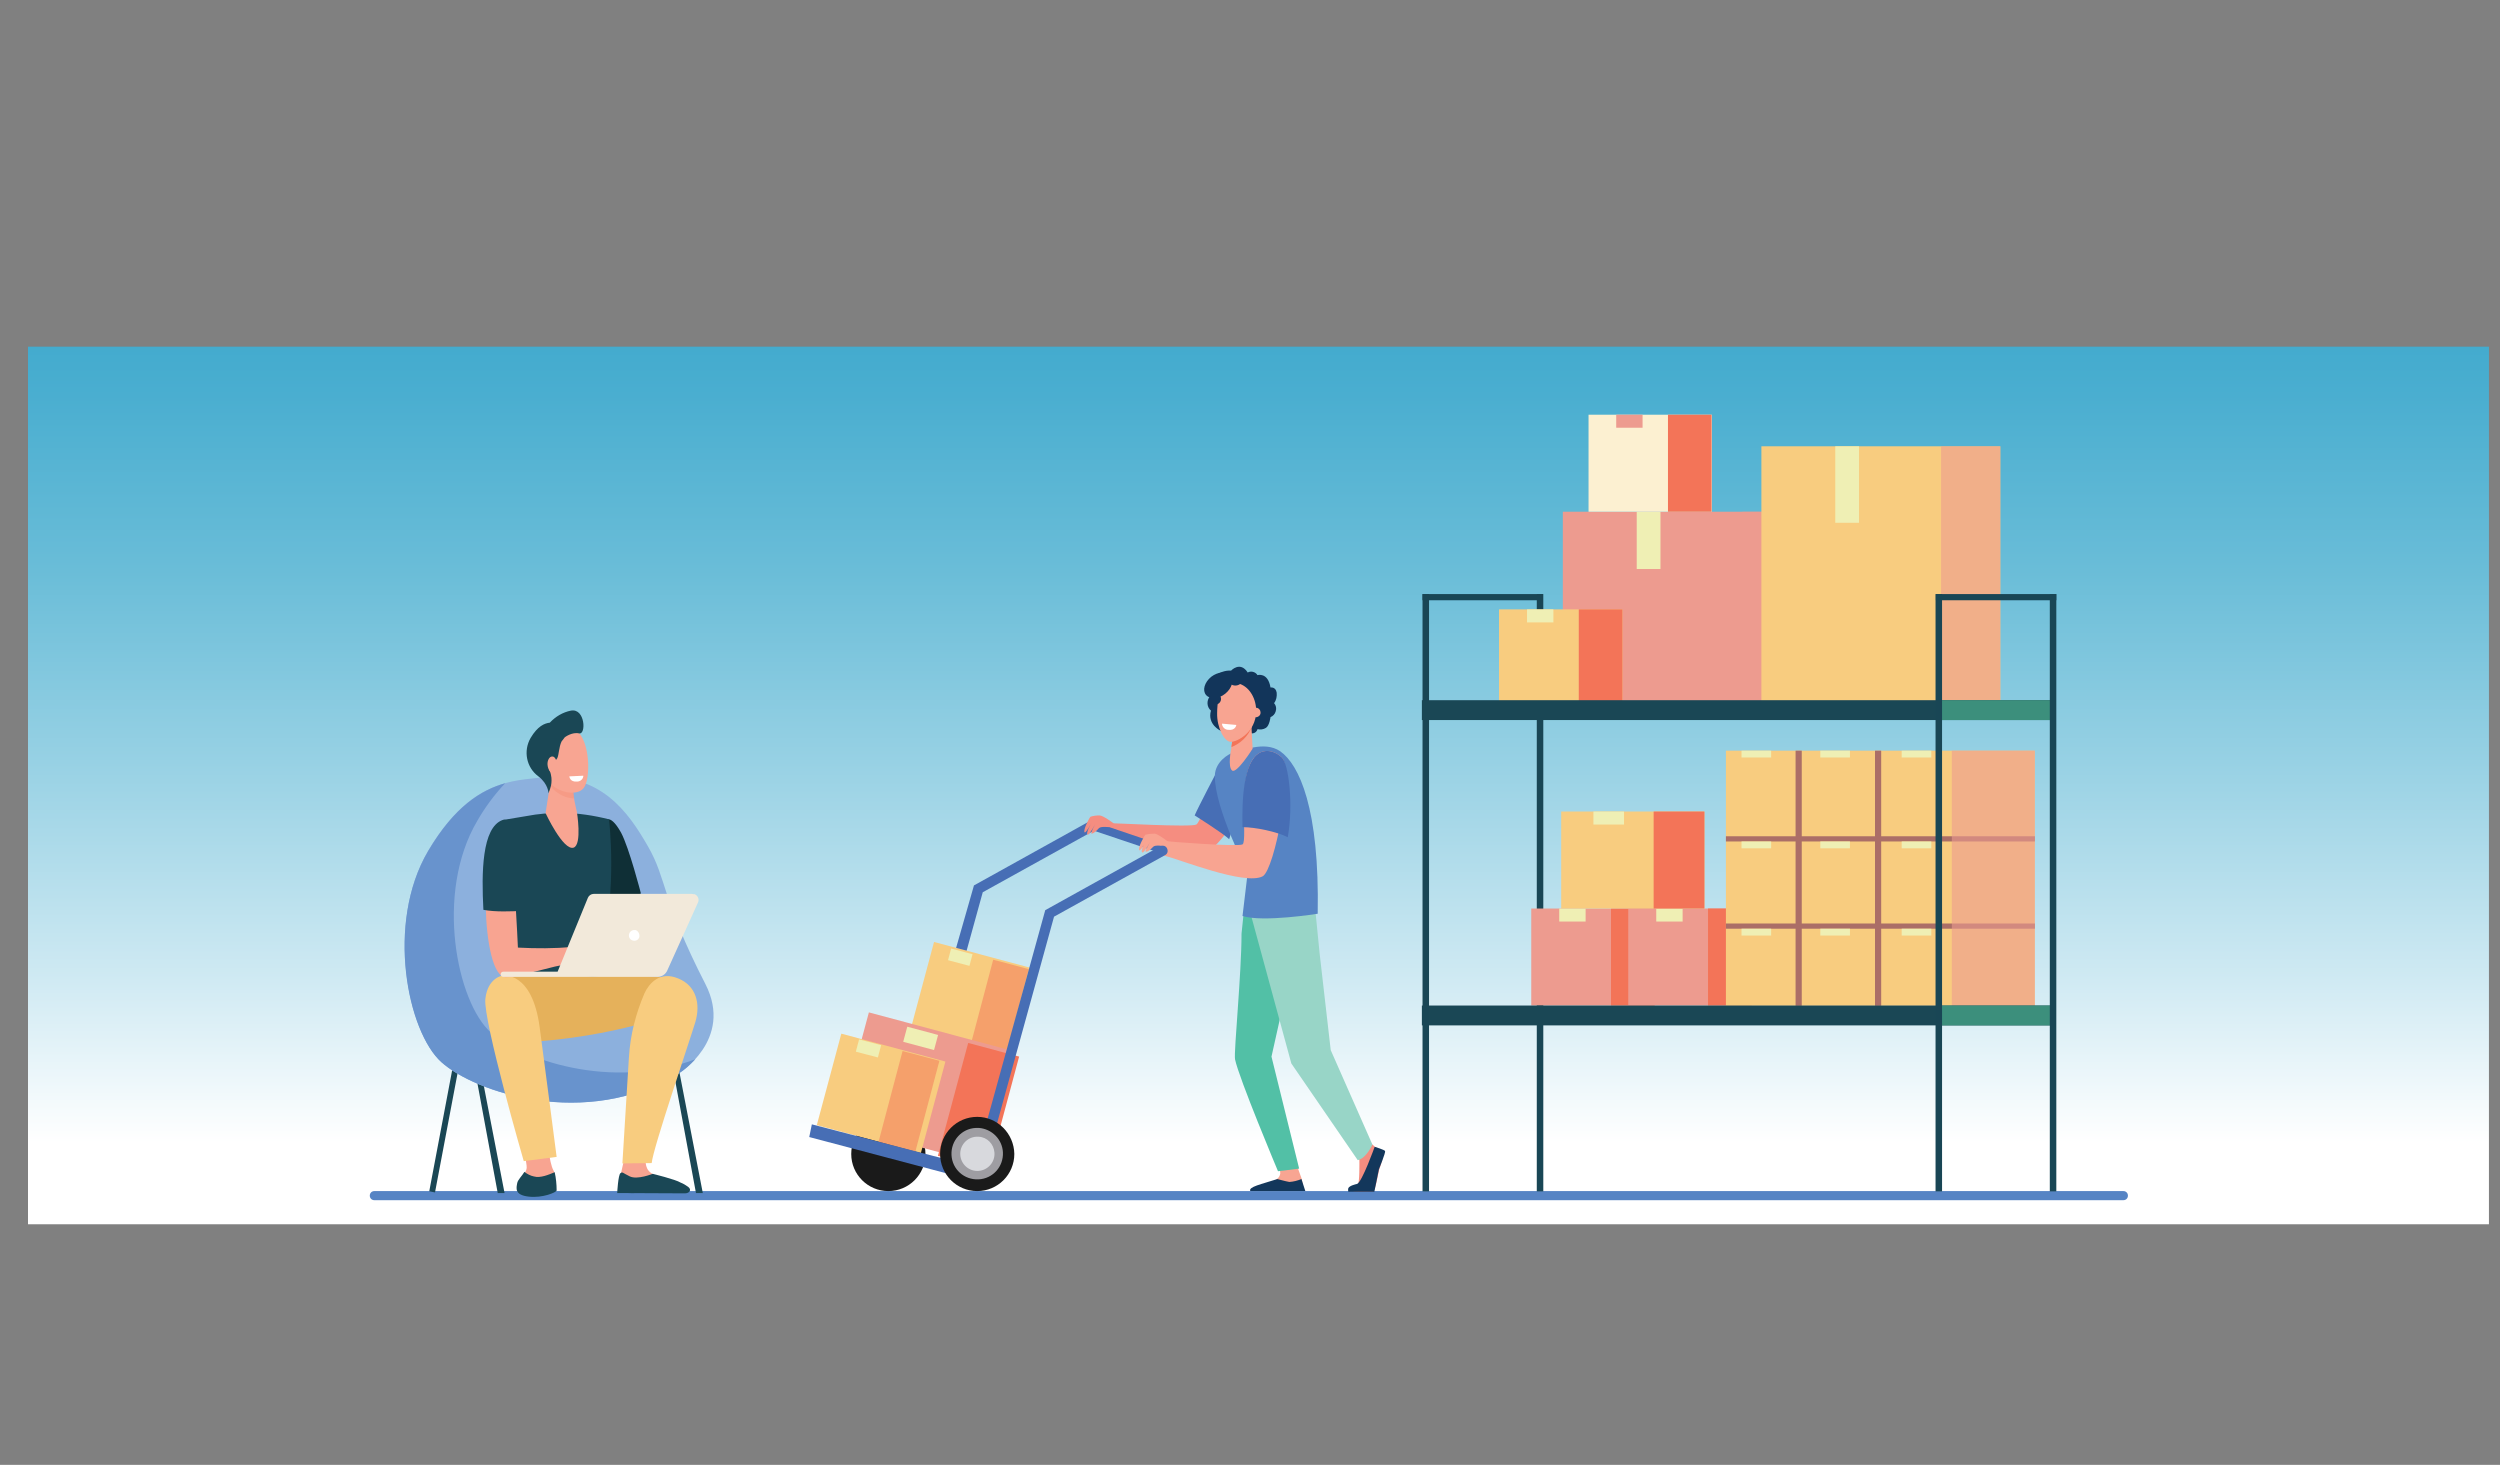 <?xml version="1.0" encoding="utf-8"?>
<!-- Generator: Adobe Illustrator 24.0.3, SVG Export Plug-In . SVG Version: 6.00 Build 0)  -->
<svg version="1.1" id="Layer_1" xmlns="http://www.w3.org/2000/svg" xmlns:xlink="http://www.w3.org/1999/xlink" x="0px" y="0px"
	 viewBox="0 0 768 450" enable-background="new 0 0 768 450" xml:space="preserve">
<rect x="0" y="0" width="768" height="450" fill="#808080" stroke="none"/>
<title>ic_step3_background</title>
<g id="Layer_2_1_">
	<g id="Layer_1-2">
		<g id="Layer_2-2">
			<g id="Layer_1-2-2">
				<g>
					<defs>
						<rect id="SVGID_1_" x="8.6" y="106.5" width="756" height="269.6"/>
					</defs>
					<clipPath id="SVGID_2_">
						<use xlink:href="#SVGID_1_"  overflow="visible"/>
					</clipPath>
					<g clip-path="url(#SVGID_2_)">
						
							<linearGradient id="SVGID_3_" gradientUnits="userSpaceOnUse" x1="375.35" y1="5812.57" x2="375.35" y2="6262.57" gradientTransform="matrix(1 0 0 1 8.63 -5812.57)">
							<stop  offset="0.1" style="stop-color:#2FA2C9"/>
							<stop  offset="0.17" style="stop-color:#36A5CB"/>
							<stop  offset="0.27" style="stop-color:#4AAED0"/>
							<stop  offset="0.39" style="stop-color:#6ABDD8"/>
							<stop  offset="0.52" style="stop-color:#97D1E4"/>
							<stop  offset="0.67" style="stop-color:#D0EAF3"/>
							<stop  offset="0.78" style="stop-color:#FFFFFF"/>
						</linearGradient>
						<rect fill="url(#SVGID_3_)" width="768" height="450"/>
						<path fill="#5684C4" d="M115,368.7h537.3c0.8,0,1.4-0.6,1.4-1.4c0,0,0,0,0,0l0,0l0,0c0-0.8-0.6-1.4-1.4-1.4H115
							c-0.8,0-1.4,0.6-1.4,1.4l0,0C113.6,368.1,114.2,368.7,115,368.7C115,368.8,115,368.8,115,368.7L115,368.7z"/>
						
							<rect x="116.2" y="345.5" transform="matrix(0.186 -0.983 0.983 0.186 -229.375 415.937)" fill="#1A4755" width="40.4" height="1.8"/>
						<polygon fill="#1A4755" points="213.8,366.5 215.9,366.5 208.1,326.2 206.4,326.5 						"/>
						<polygon fill="#1A4755" points="152.9,366.5 155,366.5 147.2,326.2 145.5,326.5 						"/>
						<polygon fill="#194655" points="194.8,366.5 193.1,366.5 200.5,326.4 202.3,326.7 						"/>
						<path fill="#8CB0DD" d="M164.8,239c-9.3,1-21.2,2-33.3,22.4c-13.1,22.3-6.2,55.6,4.1,64.9s44.3,20.7,72.7,3.6
							c0,0,17.2-10.4,8.4-27.6c-13.6-26.5-11.7-32-17.7-42.4S184.4,236.9,164.8,239z"/>
						<path fill="#6893CD" d="M131.5,261.5c8.2-13.9,16.4-18.8,23.7-20.9c-3.3,3.5-6.2,7.4-8.6,11.6c-13.1,22.3-6.2,55.6,4.1,64.9
							c9.2,8.2,36.9,18.1,62.9,8.3c-1.6,1.7-3.3,3.3-5.3,4.5c-28.5,17.1-62.3,5.7-72.7-3.6S118.4,283.8,131.5,261.5z"/>
						<polygon fill="#F79C8D" points="194.5,272.9 196.9,280.1 189.6,277.2 						"/>
						<path fill="#0F2F36" d="M187,251.7c0.5,0,1.8,0.5,3.8,4.1c2.5,4.7,6.1,18.7,6.1,18.7l-10.8,4l-1.4-2.9l-2.3-22.6
							C182.4,253,186.9,251.7,187,251.7z"/>
						<path fill="#1A4755" d="M172.8,249.7c4.8,0.1,9.6,0.8,14.3,2c0,0,2.6,22.3-2.4,39.3c-1.1,3.8,0.9,15.7,0.9,15.7l-32-0.4
							c0,0,3.8-28.8,2.4-33.5c-1.4-4.6-1.5-20.9-1.5-20.9l7.2-1.2C165.3,250,169,249.7,172.8,249.7z"/>
						<path fill="#F8A491" d="M168,349.1c0,0,0.7,8.1,2,10.4s-0.1,6.1-0.1,6.6s-2.7,1.3-7,0.8s-4.2-1.4-3.8-3s2.6-3.6,2.7-5.1
							s-1.3-6.9-1.3-6.9L168,349.1z"/>
						<path fill="#E5B15B" d="M182,299.9c0,0,22.1-1.2,27,1.8s-0.9,9.1-0.9,9.1s-18,7.8-48,9.5c-7.1,0.4-7.7-18.5-6.4-20.1
							S182,299.9,182,299.9z"/>
						<path fill="#1A4755" d="M162.4,367.6c-4.4-0.5-3.8-2.6-3.5-4.2c0.2-1,1.5-2.2,2.2-3.4c0.9,0.7,1.9,1.2,2.9,1.4
							c2,0.6,4.7-0.6,6.4-1.3c0.4,1.8,0.6,3.7,0.6,5.6C170.9,366.3,166.7,368.1,162.4,367.6z"/>
						<path fill="#F8CC7F" d="M165.8,315.7c0.9,6.6,5.2,39.7,5.2,39.7l-10.1,1.3c0,0-12.5-43.2-11.8-49.8s5.3-7.2,5.3-7.2
							S163.5,298.1,165.8,315.7z"/>
						<path fill="#F8A491" d="M154.2,254.3c3-1.1,4.4,25.7,4.9,36.8c5.6,0.3,11.2,0.3,16.8-0.2c1.1-0.1,3.6-1,4.6-1.1
							c0.9-0.1,1.8-0.2,2.6-0.1c2.1,0.8,4.2,1.7,6.2,2.8c0.6,0.6,2.2,2.2,1.9,2.8s-3.1-1.9-3.1-1.9l-1.4-0.8
							c1.7,1.6,4.9,3.8,4.4,4.6s-3.4-1.4-5.4-2.9c1.8,1.6,4,4.5,3.5,4.9s-3-2.9-5.6-3.9c-1-0.4-2,0.6-2.8,0.8
							c-0.7,0.2-1.3,0.2-2,0.1l-2.9-0.8c-1,0.1-1,0.7-2,0.9c-1.2,0.2-3.1,0.5-4.5,0.9c-8.5,2.1-11.3,3-14,3
							C147.6,300.2,147.1,257,154.2,254.3z"/>
						<path fill="#1A4755" d="M148.5,279.5c-0.6-11.3-0.5-25.3,5.9-27.6c2.5-0.9,6.9,4.7,6.1,27.9
							C157.1,280,152.1,280.2,148.5,279.5z"/>
						<path fill="#F8A491" d="M198.6,355c0,0-0.9,2.8,0.7,4.7s8.2,3.7,9,4.7c0.5,0.5,0.8,1.2,0.8,1.9l-18.5-0.5l0.2-5.5l0.9-4
							L198.6,355z"/>
						<path fill="#1A4755" d="M200.5,360.6c0,0-4.7,1.9-7,0.8s-2.2-1.5-2.9-1s-1,6.1-1,6.1l20.8,0.1c1.4,0,2.2-1.1,1-2
							c-0.7-0.5-1.5-1-2.3-1.3C207.5,362.3,200.5,360.6,200.5,360.6z"/>
						<path fill="#F8CC7F" d="M198,305.1c1.4-3,4.7-6.9,10.4-4.5c5.4,2.2,6.9,7.7,5.2,13.4s-13,38.7-13.4,43.3l-9,0.1
							c0,0,1.6-26.2,2-32.5C193.6,318,195.3,311.4,198,305.1z"/>
						<path fill="#F2E9DA" d="M212.6,274.6h-30.2c-0.8,0-1.5,0.5-1.8,1.2l-9.3,22.7h-16.7c-0.5,0-0.8,0.4-0.8,0.8c0,0,0,0,0,0l0,0
							l0,0c0,0.5,0.4,0.8,0.8,0.8H202c1.3,0,2.5-0.8,3-2l9.4-20.8c0.5-1,0-2.2-1-2.6C213.2,274.7,212.9,274.7,212.6,274.6z"/>
						<path fill="#FFFFFF" d="M196.4,287.9c-0.3,0.9-1.2,1.3-2.1,1c-0.9-0.3-1.3-1.2-1-2.1c0.3-0.8,1.1-1.2,1.9-1.1
							C196,285.9,196.6,286.9,196.4,287.9z"/>
						<path fill="#F8A592" d="M169.1,240.1l-1.5,9.7c0,0,5.4,11.6,8.6,10.6c2.7-0.9,1-11.1,1-11.1s-1.5-5.5-1-8.3
							S169.1,240.1,169.1,240.1z"/>
						<path opacity="0.2" fill="#F37559" enable-background="new    " d="M176.2,241.1c0.4-2.8-7.1-1-7.1-1l-0.1,0.8
							c0.2,0.5,0.5,1,0.8,1.4c1.8,1.8,4.1,2.9,6.6,3C176.2,243.8,176.1,242.4,176.2,241.1z"/>
						<path fill="#F8A592" d="M167.8,226.3c-0.2-0.1-1.7,11.1,1.1,14.2s8.4,4.1,10.4,1.6c2.2-2.7,2.1-14.7-2.4-17.8
							S167.8,226.3,167.8,226.3z"/>
						<path fill="#1A4755" d="M175.4,218.3c-2.5,0.5-4.7,1.8-6.5,3.7c-1.6,0.2-3.7,1-5.9,4.7c-2.3,4-1.3,9.1,2.4,11.8
							c3.1,2.4,3.1,5.2,3.1,5.2l0.5-1.4c0.4-1.1,0.5-2.3,0.4-3.4c-0.1-0.7-0.2-1.4-0.5-2c-0.8-1.6,1.6-2.7,2.3-4
							c0.5-1,0.5-3.4,1.3-5.1l1-1.3c0,0,2.2-1.7,4.4-1.2S179.8,217.5,175.4,218.3z"/>
						<path fill="#F8A592" d="M171.1,234.8c0,1.4-0.6,2.5-1.4,2.5s-1.4-1.1-1.5-2.4s0.6-2.5,1.4-2.5
							C170.4,232.3,171,233.4,171.1,234.8z"/>
						<path fill="#FFFFFF" d="M174.9,238.5l4.3-0.2c0,1-0.9,1.8-1.9,1.8C175,240.3,174.9,238.5,174.9,238.5z"/>
						<rect x="472.1" y="182.5" fill="#194655" width="2" height="183.5"/>
						<rect x="470.4" y="279.1" fill="#ED9B8F" width="37.9" height="29.8"/>
						<rect x="494.9" y="279.1" fill="#F37458" width="13.4" height="29.8"/>
						<rect x="479" y="279.1" fill="#EFEFB4" width="8.1" height="4"/>
						<rect x="500.2" y="279.1" fill="#ED9B8F" width="37.9" height="29.8"/>
						<rect x="524.7" y="279.1" fill="#F37458" width="13.4" height="29.8"/>
						<rect x="508.8" y="279.1" fill="#EFEFB4" width="8.1" height="4"/>
						<rect x="479.6" y="249.3" fill="#F8CC7F" width="44" height="29.8"/>
						<rect x="508" y="249.3" fill="#F37458" width="15.6" height="29.8"/>
						<rect x="489.5" y="249.3" fill="#EFEFB4" width="9.4" height="4"/>
						<rect x="530.2" y="230.6" fill="#F8CC7F" width="94.9" height="78.4"/>
						<rect x="576" y="230.6" fill="#AB6E67" width="1.9" height="78.4"/>
						<rect x="551.6" y="230.6" fill="#AB6E67" width="1.9" height="78.4"/>
						<rect x="530.2" y="256.9" fill="#AB6E67" width="94.9" height="1.6"/>
						<rect x="530.2" y="283.7" fill="#AB6E67" width="94.9" height="1.6"/>
						<rect x="599.6" y="230.6" opacity="0.6" fill="#ED9B8F" enable-background="new    " width="25.5" height="78.4"/>
						<rect x="584.2" y="230.6" fill="#EFEFB4" width="9.1" height="2.1"/>
						<rect x="559.2" y="230.6" fill="#EFEFB4" width="9.1" height="2.1"/>
						<rect x="535" y="230.6" fill="#EFEFB4" width="9.1" height="2.1"/>
						<rect x="584.2" y="258.5" fill="#EFEFB4" width="9.1" height="2.1"/>
						<rect x="559.2" y="258.5" fill="#EFEFB4" width="9.1" height="2.1"/>
						<rect x="535" y="258.5" fill="#EFEFB4" width="9.1" height="2.1"/>
						<rect x="584.2" y="285.3" fill="#EFEFB4" width="9.1" height="2.1"/>
						<rect x="559.2" y="285.3" fill="#EFEFB4" width="9.1" height="2.1"/>
						<rect x="535" y="285.3" fill="#EFEFB4" width="9.1" height="2.1"/>
						<rect x="436.8" y="308.9" fill="#1A4755" width="193.9" height="6.1"/>
						<rect x="595.7" y="308.9" fill="#3C8F7C" width="35" height="6.1"/>
						<rect x="437" y="182.5" fill="#194655" width="2" height="183.5"/>
						<rect x="437" y="182.5" fill="#194655" width="37" height="1.9"/>
						<rect x="480.1" y="157.2" fill="#ED9B8F" width="73.4" height="59.8"/>
						<rect x="535.3" y="157.2" opacity="0.6" fill="#ED9B8F" enable-background="new    " width="18.2" height="59.8"/>
						<rect x="502.8" y="157.2" fill="#EFEFB4" width="7.3" height="17.6"/>
						<rect x="541.1" y="137.1" fill="#F8CC7F" width="73.4" height="79.9"/>
						<rect x="596.3" y="137.1" opacity="0.6" fill="#ED9B8F" enable-background="new    " width="18.2" height="79.9"/>
						<rect x="563.8" y="137.1" fill="#EFEFB4" width="7.3" height="23.5"/>
						<rect x="460.5" y="187.2" fill="#F8CC7F" width="37.9" height="29.8"/>
						<rect x="485" y="187.2" fill="#F37458" width="13.4" height="29.8"/>
						<rect x="469.1" y="187.2" fill="#EFEFB4" width="8.1" height="4"/>
						<rect x="488" y="127.4" fill="#FCF0D1" width="37.9" height="29.8"/>
						<rect x="512.4" y="127.4" fill="#F37458" width="13.4" height="29.8"/>
						<rect x="496.5" y="127.4" fill="#ED9B8F" width="8.1" height="4"/>
						<rect x="594.7" y="182.5" fill="#194655" width="37" height="1.9"/>
						<rect x="436.8" y="215.1" fill="#1A4755" width="193.9" height="6.1"/>
						<rect x="595.7" y="215.1" fill="#3C8F7C" width="35" height="6.1"/>
						<rect x="629.7" y="182.5" fill="#194655" width="2" height="183.5"/>
						<rect x="594.6" y="182.5" fill="#194655" width="2" height="183.5"/>
						<path fill="#476EB5" d="M277.9,359.3l-3.4-0.9l24.7-86.4l35.3-19.6c0.8-0.4,1.7-0.2,2.1,0.6c0,0,0,0,0,0l0,0
							c0.4,0.8,0.1,1.7-0.6,2.2l-34.1,18.9l-22,79.7L277.9,359.3z"/>
						<path fill="#1A1A1A" d="M284.3,354.5c0,6.3-5.1,11.4-11.4,11.4c-6.3,0-11.4-5.1-11.4-11.4c0-6.3,5.1-11.4,11.4-11.4l0,0
							C279.2,343.1,284.3,348.2,284.3,354.5C284.3,354.4,284.3,354.5,284.3,354.5z"/>
						<path fill="#F58D80" d="M367.5,253.3c1.8-1,6.5-18.5,13.9-22.8c0,0,2.9-2,6.9,1.2s-12.4,26.8-16,28.9
							c-5.4,3-26.4-3.2-31.3-4.2l0.5-3.5C341.5,252.8,365.9,254.2,367.5,253.3z"/>
						<path fill="#476EB5" d="M374.3,236.1c0,0-6.5,12.4-7.3,14.4c0,0,8.6,5.4,10.6,7.3c0,0,3.2-10.3,3.2-10.8
							S374.3,236.1,374.3,236.1z"/>
						<path fill="#F58D80" d="M342.2,253.6l-1.6-0.3l-0.4,0.4v0.3l1.2,0.8c0,0,1.9-0.8,1.9-0.8C343,253.8,342.6,253.7,342.2,253.6z"
							/>
						<path fill="#F8A491" d="M359.1,259.3l-1.6-0.3l-0.4,0.4v0.3l1.2,0.8c0,0,1.9-0.7,1.9-0.8C359.8,259.5,359.4,259.4,359.1,259.3
							z"/>
						<polygon fill="#476EB5" points="357.3,259.7 335.5,252.3 333.4,254.3 355.7,261.8 						"/>
						<path fill="#F58D80" d="M415.9,354.2c0,0,1.7,1.6,1.7,2.2c0,0.6,0.1,7-0.5,7.6s-2.7,1-2,1.7c0.5,0.5,4.2,0.4,6.7,0.3
							c0.7,0,1.6-5.8,1.9-6.7c0.4-1.2,1.4-4,1-4.9c-0.6-0.9-1.4-1.6-2.3-2.1c-1-0.8-1.9-1.7-2.6-2.7L415.9,354.2z"/>
						<path fill="#F8A592" d="M398.4,358c0,0,1.5,4.2,1.5,4.2c0.2,1,0.4,2,0.5,2.9c0,2.3-10.3-1.9-8-3c0.5-0.4,0.8-1,0.9-1.6
							c0-1-0.3-1.9-0.9-2.7L398.4,358z"/>
						<path fill="#52C0A6" d="M382.2,279.1c0,0-0.8,7.6-0.8,7.7c0,12.3-2.4,36.3-2,38.6c1.1,5.6,13.2,34.4,13.2,34.4l6.5-0.8
							l-8.5-34.4l3.1-13.9l4.4-27.4L382.2,279.1z"/>
						<path fill="#98D5C7" d="M403.8,276.9l1.6,16.1l3.4,29.6l12.8,29c0,0-1.8,4.2-4.5,4.8l-20.4-29.7l-12.3-45.2l0.1-1.2
							L403.8,276.9z"/>
						<path fill="#13375B" d="M422.3,352.3c0,0-3.9,10.9-5.4,11.4c-0.4,0.1-2.3,0.5-2.7,1.3c-0.1,0.4-0.1,0.7,0,1.1h8
							c0,0,1-4.8,1.4-6.9c0,0,2.1-5.1,1.9-5.6C425.3,353.2,422.3,352.3,422.3,352.3z"/>
						<path fill="#13375B" d="M401,365.9l-1.2-3.7c-1.2,0.5-2.4,0.8-3.7,0.9c-1.2-0.2-3.7-0.9-3.7-0.9c-4.9,1.6-9,2.4-8.3,3.7
							L401,365.9z"/>
						<path fill="#5684C4" d="M381.7,281.4l1.6-13.4c0,0-10.2-19.6-10.1-29.7c0.1-4.5,4.6-6.8,5.2-6.9c3-0.6,9.9-4,14.9-0.6
							c5.8,4.1,12.1,17.5,11.5,49.9C404.8,280.7,388,283.4,381.7,281.4z"/>
						<path fill="#F8A491" d="M381.7,259.4c1.8-1-2.3-23.9,5.2-28.1c0,0,3-2,6.8,1.3s-2.1,34.6-5.8,36.6c-5.5,2.9-25.5-5.2-30.4-6.4
							l0.8-4.4C358.3,258.5,380.1,260.2,381.7,259.4z"/>
						<path fill="#476EB5" d="M381.7,254.1c-0.2-8,0.2-20,5.2-22.8c0,0,3-2,6.8,1.3c2.2,1.9,3.7,14.6,1.9,24.6
							C392.3,255.5,385.6,254.1,381.7,254.1z"/>
						<path fill="#F8A491" d="M359,258.7c0,0-3.3-2.6-4.3-2.6c-1,0-1.9,0.1-2.8,0.3c-0.3,0.2-2.5,4.2-1.9,4.8
							c0.4,0.4,2.1-2.9,2.1-2.9s-2.1,3.3-1.1,3.6c0.5,0.1,2.3-3.2,2.3-3.2s-1.6,2.8-1.4,2.9c0.5,0.3,1.5-0.6,2.4-1.5
							c0.6-0.6,3-0.2,3-0.2L359,258.7z"/>
						<path fill="#12355A" d="M378.2,206c0,0,2.8-3,5.1,0.6c1-0.6,2.4-0.2,3,0.8c0,0,3.2-1,4,3.8c0,0,1.6-0.3,1.9,1.6
							c0.1,1.1-0.1,2.3-0.8,3.2c0.6,0.7,0.8,1.6,0.5,2.5c-0.2,0.8-0.8,1.5-1.6,1.8c0,0-0.3,2.6-1.4,3.3c-0.8,0.5-1.7,0.6-2.6,0.4
							c-0.2,0.8-0.9,1.3-1.7,1.3c-1.3-0.1-2.9-1.4-4.4-0.8s-5.2,0-5.2,0s-4.2-1.9-3-6.2c-1.3-1.1-1.4-3.1-0.3-4.4c0,0-1.4-3.8,1.4-6
							C374.4,206.6,376.3,205.9,378.2,206z"/>
						<path fill="#F8A491" d="M378.7,226.3l-0.5,3.8c0,0-1.1,5.5,0.3,6.6s6.3-6.7,6.3-6.7l-0.5-9.7L378.7,226.3z"/>
						<path fill="#F37458" d="M384.5,223.4c-1.1,2.8-3.4,5-6.2,6.1l0.4-3.2l5.6-6L384.5,223.4z"/>
						<path fill="#F8A491" d="M380.9,210.1c-2.7-0.9-5.6,0.5-6.4,3.2c0,0,0,0,0,0c-0.1,0.3-0.2,0.6-0.2,0.9
							c-0.2,1.6-0.4,3.3-0.4,4.9c-0.1,4.4,2.2,8.8,4.2,8.8s7.6-2.9,7.8-9.2C386,214.8,384,211.2,380.9,210.1z"/>
						<path fill="#F8A491" d="M384.4,219.2c0.2,0.8,0.9,1.3,1.7,1.1s1.3-0.9,1.1-1.7c-0.1-0.7-0.7-1.2-1.4-1.2
							C384.9,217.5,384.3,218.3,384.4,219.2z"/>
						<path fill="#12355A" d="M372.1,207.9c-2.1,1.7-2.8,4.2-1.6,5.6s3.8,1.3,5.9-0.4s2.8-4.2,1.6-5.6
							C376.9,206.1,374.2,206.3,372.1,207.9z"/>
						<path fill="#12355A" d="M377.6,209.3c0,0.7,0.9,1.3,1.9,1.3s1.9-0.6,1.9-1.3s-0.9-1.3-1.9-1.3S377.6,208.6,377.6,209.3z"/>
						<path fill="#12355A" d="M371.8,214.8c0,0.9,0.8,1.6,1.7,1.6c0.9,0,1.6-0.8,1.6-1.7c0-0.9-0.7-1.6-1.6-1.6
							C372.5,213.1,371.8,213.9,371.8,214.8C371.8,214.8,371.8,214.8,371.8,214.8z"/>
						
							<rect x="284.8" y="291" transform="matrix(0.259 -0.966 0.966 0.259 -75.182 516.163)" fill="#F8CC7F" width="28" height="32.1"/>
						
							<rect x="293" y="304.2" transform="matrix(0.256 -0.967 0.967 0.256 -71.203 527.263)" opacity="0.5" fill="#F37458" enable-background="new    " width="27.9" height="11.3"/>
						
							<rect x="293.1" y="290.8" transform="matrix(0.256 -0.967 0.967 0.256 -65 503.952)" fill="#EFEFB4" width="3.7" height="6.8"/>
						
							<rect x="266.3" y="311.3" transform="matrix(0.259 -0.966 0.966 0.259 -112.066 522.303)" fill="#ED9B8F" width="35.9" height="45.8"/>
						
							<rect x="282.5" y="331.7" transform="matrix(0.259 -0.966 0.966 0.259 -105.463 542.056)" fill="#F37458" width="35.9" height="16.2"/>
						
							<rect x="280.4" y="314.1" transform="matrix(0.259 -0.966 0.966 0.259 -98.577 509.553)" fill="#EFEFB4" width="4.8" height="9.8"/>
						
							<rect x="256" y="319.3" transform="matrix(0.259 -0.966 0.966 0.259 -123.831 510.25)" fill="#F8CC7F" width="29.1" height="33.1"/>
						
							<rect x="264.6" y="332.7" transform="matrix(0.256 -0.967 0.967 0.256 -119.612 521.617)" opacity="0.5" fill="#F37458" enable-background="new    " width="29" height="11.7"/>
						
							<rect x="264.8" y="318.7" transform="matrix(0.256 -0.967 0.967 0.256 -113.056 497.542)" fill="#EFEFB4" width="3.9" height="7"/>
						<path fill="#F58D80" d="M342.2,253c0,0-3.3-2.5-4.4-2.5c-1,0-1.9,0.1-2.8,0.4c-0.3,0.2-2.4,4.2-1.8,4.8
							c0.4,0.3,2.1-2.9,2.1-2.9s-2,3.4-1.1,3.6c0.5,0.1,2.3-3.3,2.3-3.3c-0.5,0.9-1,1.9-1.3,2.9c0.5,0.3,1.5-0.6,2.4-1.6
							c0.6-0.6,3-0.3,3-0.3L342.2,253z"/>
						<polygon fill="#476EB5" points="249.4,345.4 248.6,349.3 302.3,363.5 303.2,359.4 						"/>
						<path fill="#476EB5" d="M300.7,365.4l-3.1-0.8l23.5-85l35.3-19.6c0.8-0.4,1.7-0.2,2.1,0.6s0.2,1.7-0.6,2.1l-34.1,18.9
							L300.7,365.4z"/>
						<path fill="#1A1A1A" d="M311.6,354.5c0,6.3-5.1,11.4-11.4,11.4c-6.3,0-11.4-5.1-11.4-11.4c0-6.3,5.1-11.4,11.4-11.4l0,0
							C306.4,343.1,311.5,348.2,311.6,354.5C311.6,354.4,311.6,354.5,311.6,354.5z"/>
						<path fill="#9E9DA2" d="M308.1,354c0.2,4.4-3.1,8.1-7.5,8.3c-4.4,0.2-8.1-3.1-8.3-7.5c-0.2-4.4,3.1-8.1,7.5-8.3h0.9
							C304.7,346.8,307.9,350,308.1,354z"/>
						<path fill="#D8D9DD" d="M305.5,354.1c0.2,2.9-2,5.4-4.9,5.6s-5.4-2-5.6-4.9c-0.2-2.9,2-5.4,4.9-5.6c0.2,0,0.5,0,0.7,0
							C303.2,349.3,305.3,351.4,305.5,354.1z"/>
						<path fill="#FFFFFF" d="M379.8,222.7l-4.4-0.4c0,1,0.9,1.9,1.9,1.9C379.6,224.5,379.8,222.7,379.8,222.7z"/>
					</g>
				</g>
			</g>
		</g>
	</g>
</g>
</svg>
